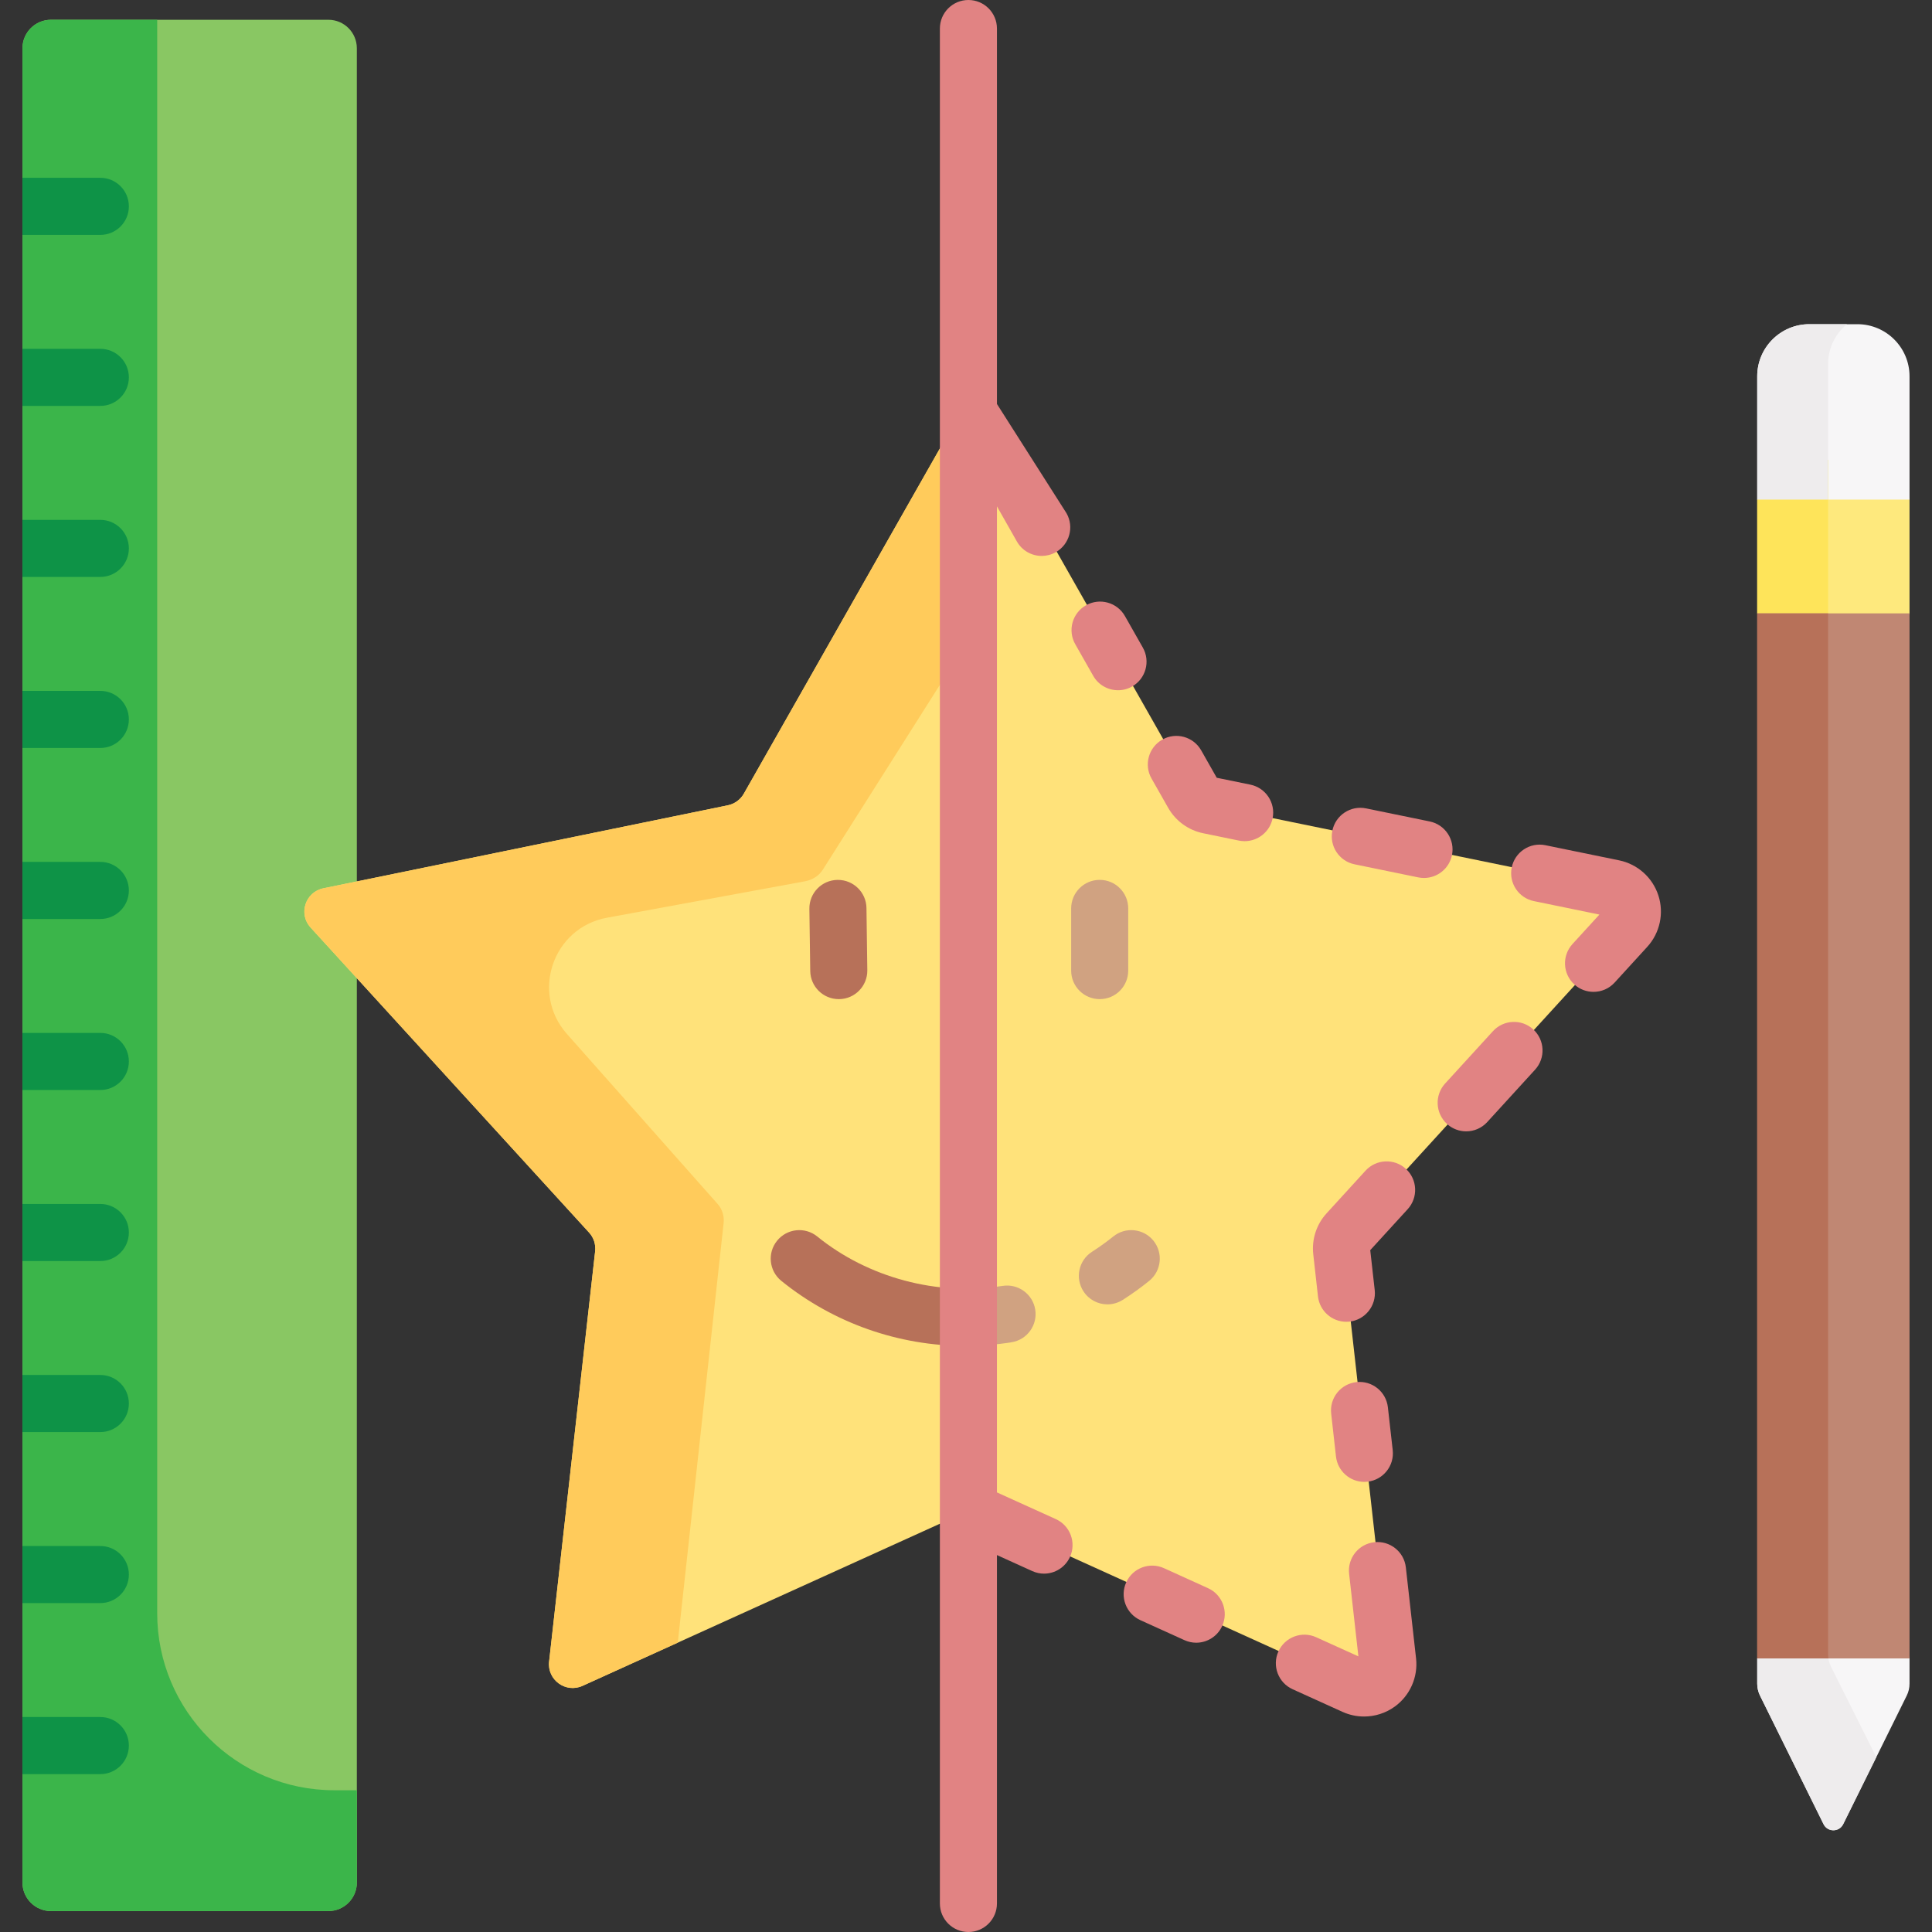 <svg width="60" height="60" viewBox="0 0 60 60" fill="none" xmlns="http://www.w3.org/2000/svg">
<rect x="0" y="0" width="60" height="60" fill="#333333" stroke="none"/>
<g clip-path="url(#clip0)">
<path d="M58.82 14.278H55.089L54.572 15.515V19.049L54.983 20.026H58.962L59.302 19.049V15.515L58.82 14.278Z" fill="#FEE97D"/>
<path d="M11.082 58.465C11.082 58.953 10.686 59.35 10.198 59.35H1.583C1.094 59.35 0.698 58.953 0.698 58.465V1.498C0.698 1.01 1.094 0.614 1.583 0.614H10.198C10.686 0.614 11.082 1.01 11.082 1.498V58.465Z" fill="#89C763"/>
<path d="M10.382 55.598C7.345 55.598 4.882 53.136 4.882 50.099V0.614H1.583C1.094 0.614 0.698 1.01 0.698 1.499V58.465C0.698 58.953 1.094 59.35 1.583 59.35H10.198C10.686 59.35 11.082 58.953 11.082 58.465V55.598H10.382Z" fill="#3BB54A"/>
<path d="M30.074 13.126C29.824 13.126 29.574 13.25 29.432 13.499L23.099 24.651C22.994 24.835 22.814 24.965 22.605 25.009L10.042 27.587C9.482 27.703 9.259 28.384 9.646 28.806L18.294 38.278C18.438 38.435 18.506 38.645 18.483 38.857L17.053 51.602C16.989 52.17 17.569 52.592 18.09 52.356L29.769 47.058C29.866 47.014 29.97 46.991 30.074 46.991L32.84 42.701V19.059L30.074 13.126Z" fill="#FFE27A"/>
<path d="M29.982 41.799C27.915 41.799 25.889 41.093 24.264 39.778C23.884 39.47 23.825 38.912 24.133 38.532C24.441 38.151 24.999 38.092 25.38 38.4C26.965 39.684 29.116 40.257 31.134 39.935C31.617 39.857 32.072 40.187 32.149 40.67C32.226 41.153 31.897 41.608 31.414 41.685C30.937 41.761 30.458 41.799 29.982 41.799Z" fill="#B77159"/>
<path d="M30.112 13.126V46.991C30.216 46.991 30.32 47.014 30.417 47.058L42.096 52.356C42.617 52.592 43.198 52.17 43.134 51.602L41.704 38.857C41.68 38.645 41.749 38.435 41.893 38.278L50.541 28.806C50.927 28.384 50.705 27.703 50.145 27.587L37.582 25.009C37.372 24.965 37.193 24.835 37.088 24.651L30.754 13.499C30.612 13.25 30.363 13.126 30.112 13.126Z" fill="#FFE27A"/>
<path d="M34.392 40.508C34.1 40.508 33.814 40.364 33.645 40.099C33.381 39.687 33.501 39.139 33.913 38.875C34.15 38.723 34.372 38.563 34.574 38.4C34.955 38.092 35.513 38.151 35.821 38.531C36.129 38.912 36.07 39.47 35.69 39.778C35.437 39.983 35.161 40.181 34.87 40.368C34.721 40.462 34.556 40.508 34.392 40.508Z" fill="#D0A281"/>
<path d="M26.049 31.029C25.565 31.029 25.17 30.641 25.163 30.155L25.136 28.224C25.129 27.735 25.52 27.332 26.01 27.326H26.022C26.506 27.326 26.902 27.714 26.909 28.2L26.935 30.131C26.942 30.62 26.551 31.023 26.061 31.029C26.057 31.029 26.053 31.029 26.049 31.029Z" fill="#B77159"/>
<path d="M34.152 31.029C33.663 31.029 33.266 30.633 33.266 30.143V28.212C33.266 27.722 33.663 27.325 34.152 27.325C34.642 27.325 35.038 27.722 35.038 28.212V30.143C35.038 30.633 34.642 31.029 34.152 31.029Z" fill="#D0A281"/>
<path d="M42.362 53.308C42.135 53.308 41.906 53.26 41.692 53.163L40.142 52.46C39.697 52.258 39.499 51.732 39.702 51.287C39.904 50.841 40.429 50.643 40.875 50.846L42.186 51.44L41.898 48.874C41.843 48.388 42.194 47.949 42.68 47.895C43.166 47.841 43.605 48.19 43.66 48.677L43.977 51.503C44.042 52.083 43.789 52.656 43.318 52.998C43.036 53.203 42.7 53.308 42.362 53.308Z" fill="#E18383"/>
<path d="M49.489 30.803C49.275 30.803 49.061 30.727 48.891 30.572C48.53 30.241 48.504 29.681 48.834 29.319L49.671 28.403L47.638 27.985C47.158 27.887 46.849 27.418 46.948 26.939C47.046 26.459 47.515 26.15 47.994 26.249L50.285 26.719C50.856 26.836 51.322 27.253 51.502 27.808C51.683 28.362 51.55 28.974 51.157 29.405L50.143 30.515C49.968 30.706 49.729 30.803 49.489 30.803Z" fill="#E18383"/>
<path d="M38.654 26.123C38.595 26.123 38.535 26.117 38.475 26.105L37.365 25.877C36.906 25.783 36.511 25.495 36.279 25.088L35.762 24.178C35.52 23.753 35.669 23.212 36.095 22.97C36.521 22.728 37.062 22.877 37.304 23.303L37.787 24.154L38.832 24.368C39.311 24.467 39.62 24.935 39.522 25.415C39.436 25.834 39.067 26.123 38.654 26.123Z" fill="#E18383"/>
<path d="M44.224 27.266C44.165 27.266 44.105 27.26 44.045 27.248L42.068 26.842C41.588 26.744 41.279 26.275 41.378 25.796C41.476 25.316 41.945 25.007 42.424 25.105L44.401 25.511C44.881 25.61 45.19 26.078 45.092 26.558C45.006 26.977 44.636 27.266 44.224 27.266Z" fill="#E18383"/>
<path d="M45.534 35.135C45.32 35.135 45.106 35.058 44.936 34.903C44.575 34.572 44.549 34.012 44.879 33.65L46.364 32.025C46.694 31.663 47.255 31.638 47.616 31.968C47.978 32.298 48.003 32.859 47.673 33.22L46.188 34.846C46.014 35.037 45.774 35.135 45.534 35.135Z" fill="#E18383"/>
<path d="M41.811 41.049C41.365 41.049 40.982 40.714 40.931 40.261L40.785 38.956C40.732 38.49 40.883 38.025 41.199 37.68L42.408 36.356C42.738 35.995 43.299 35.969 43.66 36.299C44.022 36.629 44.047 37.19 43.717 37.552L42.554 38.825L42.693 40.064C42.747 40.55 42.397 40.989 41.911 41.044C41.877 41.047 41.844 41.049 41.811 41.049Z" fill="#E18383"/>
<path d="M42.37 46.021C41.924 46.021 41.541 45.686 41.49 45.233L41.341 43.903C41.286 43.416 41.636 42.977 42.123 42.923C42.609 42.868 43.048 43.218 43.102 43.705L43.252 45.036C43.306 45.522 42.956 45.961 42.47 46.015C42.436 46.019 42.403 46.021 42.37 46.021Z" fill="#E18383"/>
<path d="M37.149 51.016C37.027 51.016 36.902 50.99 36.783 50.936L35.416 50.316C34.97 50.113 34.773 49.588 34.975 49.142C35.177 48.696 35.703 48.499 36.148 48.701L37.516 49.322C37.962 49.524 38.159 50.049 37.957 50.495C37.809 50.822 37.486 51.016 37.149 51.016Z" fill="#E18383"/>
<path d="M31.134 39.935C30.765 39.994 30.39 40.022 30.016 40.022V41.798C30.481 41.796 30.949 41.76 31.414 41.685C31.898 41.608 32.227 41.153 32.15 40.67C32.072 40.187 31.618 39.857 31.134 39.935Z" fill="#D0A281"/>
<path d="M30.23 13.46L30.074 13.126C29.824 13.126 29.574 13.25 29.432 13.499L23.099 24.651C22.994 24.835 22.814 24.965 22.605 25.009L10.042 27.587C9.482 27.703 9.259 28.384 9.646 28.806L18.294 38.278C18.438 38.435 18.506 38.645 18.483 38.857L17.053 51.602C16.989 52.17 17.569 52.592 18.09 52.356L21.049 51.014L22.473 37.981C22.496 37.764 22.428 37.548 22.284 37.387L17.605 32.109C16.474 30.832 17.171 28.81 18.848 28.501L25.001 27.369C25.234 27.326 25.435 27.196 25.552 27.011L30.23 19.625V13.46H30.23Z" fill="#FFCB5B"/>
<path d="M32.789 47.177L30.961 46.348V15.725L31.58 16.816C31.743 17.103 32.043 17.265 32.352 17.265C32.5 17.265 32.651 17.227 32.789 17.149C33.214 16.907 33.364 16.366 33.122 15.94L30.961 12.546V0.886C30.961 0.397 30.564 0 30.075 0C29.585 0 29.189 0.397 29.189 0.886V59.114C29.189 59.603 29.585 60 30.075 60C30.564 60 30.961 59.603 30.961 59.114V48.294L32.057 48.791C32.176 48.845 32.3 48.871 32.423 48.871C32.76 48.871 33.082 48.677 33.23 48.35C33.432 47.904 33.235 47.379 32.789 47.177Z" fill="#E18383"/>
<path d="M34.722 21.436C34.413 21.436 34.113 21.275 33.95 20.987L33.393 20.007C33.151 19.581 33.3 19.04 33.726 18.798C34.152 18.557 34.693 18.706 34.935 19.131L35.492 20.112C35.733 20.537 35.584 21.078 35.159 21.32C35.02 21.399 34.87 21.436 34.722 21.436Z" fill="#E18383"/>
<path d="M3.115 5.522H0.698V7.295H3.115C3.605 7.295 4.002 6.898 4.002 6.408C4.002 5.919 3.605 5.522 3.115 5.522Z" fill="#0E9347"/>
<path d="M3.115 10.833H0.698V12.606H3.115C3.605 12.606 4.002 12.209 4.002 11.72C4.002 11.23 3.605 10.833 3.115 10.833Z" fill="#0E9347"/>
<path d="M3.115 16.145H0.698V17.917H3.115C3.605 17.917 4.002 17.521 4.002 17.031C4.002 16.541 3.605 16.145 3.115 16.145Z" fill="#0E9347"/>
<path d="M3.115 21.456H0.698V23.229H3.115C3.605 23.229 4.002 22.832 4.002 22.342C4.002 21.853 3.605 21.456 3.115 21.456Z" fill="#0E9347"/>
<path d="M3.115 26.767H0.698V28.54H3.115C3.605 28.54 4.002 28.143 4.002 27.654C4.002 27.164 3.605 26.767 3.115 26.767Z" fill="#0E9347"/>
<path d="M3.115 32.078H0.698V33.851H3.115C3.605 33.851 4.002 33.454 4.002 32.965C4.002 32.475 3.605 32.078 3.115 32.078Z" fill="#0E9347"/>
<path d="M3.115 37.39H0.698V39.163H3.115C3.605 39.163 4.002 38.766 4.002 38.276C4.002 37.787 3.605 37.39 3.115 37.39Z" fill="#0E9347"/>
<path d="M3.115 42.701H0.698V44.474H3.115C3.605 44.474 4.002 44.077 4.002 43.588C4.002 43.098 3.605 42.701 3.115 42.701Z" fill="#0E9347"/>
<path d="M3.115 48.013H0.698V49.785H3.115C3.605 49.785 4.002 49.389 4.002 48.899C4.002 48.409 3.605 48.013 3.115 48.013Z" fill="#0E9347"/>
<path d="M3.115 53.324H0.698V55.097H3.115C3.605 55.097 4.002 54.7 4.002 54.21C4.002 53.721 3.605 53.324 3.115 53.324Z" fill="#0E9347"/>
<path d="M59.302 11.686V15.515H54.572V11.686C54.572 10.793 55.298 10.068 56.191 10.068H57.683C58.576 10.068 59.302 10.793 59.302 11.686Z" fill="#F7F6F7"/>
<path d="M58.963 50.295H55.013L54.572 51.504V52.29C54.572 52.417 54.602 52.544 54.658 52.658L56.632 56.651C56.756 56.904 57.117 56.904 57.242 56.651L59.216 52.658C59.273 52.544 59.302 52.417 59.302 52.29V51.504L58.963 50.295Z" fill="#F7F6F7"/>
<path d="M56.774 14.278H55.089L54.572 15.515V19.049L54.983 20.026H56.774V14.278Z" fill="#FEE45A"/>
<path d="M56.861 51.755C56.804 51.641 56.774 51.517 56.774 51.39V50.295H55.014L54.572 51.504V52.29C54.572 52.417 54.602 52.544 54.658 52.658L56.632 56.651C56.756 56.904 57.117 56.904 57.242 56.651L58.27 54.571L56.861 51.755Z" fill="#EEECED"/>
<path d="M54.572 19.049H59.302V51.504H54.572V19.049Z" fill="#C08773"/>
<path d="M56.774 51.39V19.049H54.572V51.504H56.783C56.778 51.466 56.774 51.428 56.774 51.39Z" fill="#B77159"/>
<path d="M56.774 11.297C56.774 10.803 57.002 10.361 57.359 10.068H56.191C55.298 10.068 54.572 10.793 54.572 11.686V15.515H56.774V11.297Z" fill="#EEECED"/>
</g>
<defs>
<clipPath id="clip0">
<rect width="60" height="60" fill="white"/>
</clipPath>
</defs>
</svg>

